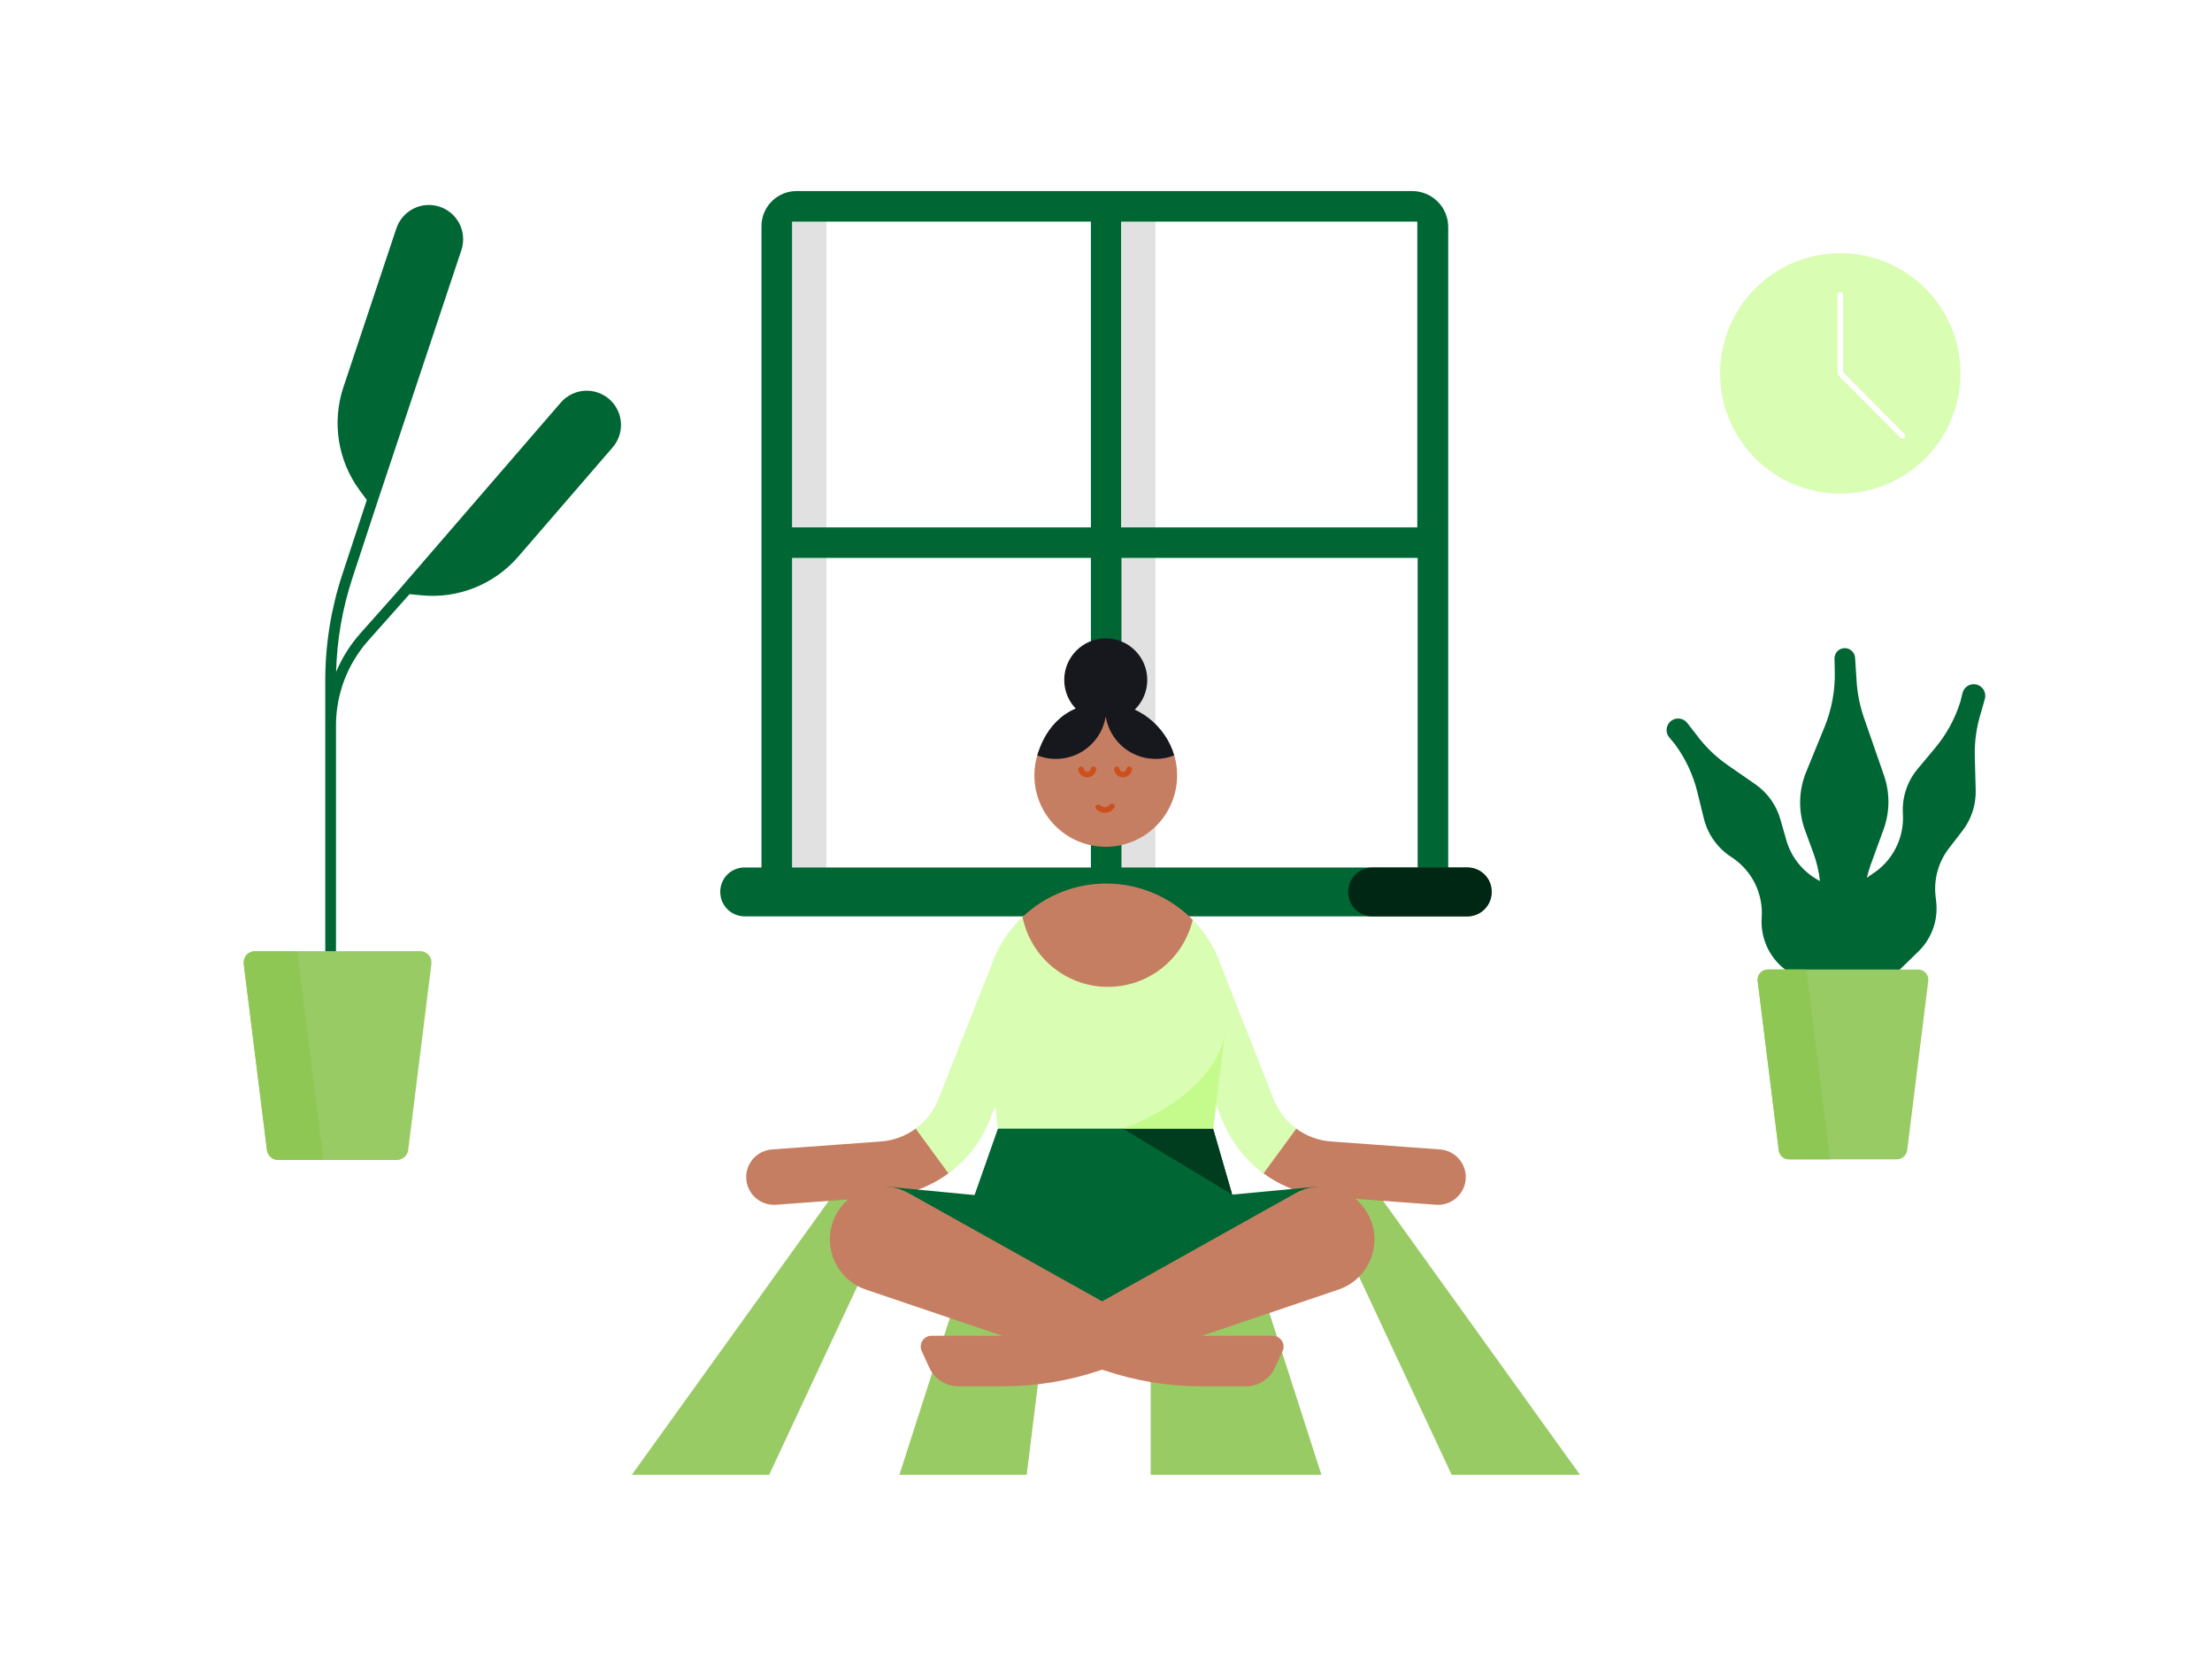 <svg xmlns="http://www.w3.org/2000/svg" height="900" width="1200" version="1.1" xmlns:xlink="http://www.w3.org/1999/xlink" xmlns:svgjs="http://svgjs.com/svgjs"><rect fill="#ffffff" width="1200" height="900"></rect><g><path d="M-374.11 629.58H1580.83L1576.4 1079.58H-380.83L-377.16 629.58Z" fill="#ffffff" opacity="1" stroke-width="3" stroke="none"></path></g><g><path d="M777.37 111.94L615.78 109.16 447.54 110.82 425.45 117.78 421.22 459.84 438.41 477.63 607.85 486.33 617.25 477.34 626.24 488.71 777.37 477.65V111.94Z" fill="#ffffff" opacity="1" stroke-width="3" stroke="none"></path><path d="M448.31 111.94H421.39V477.65H448.31V111.94Z" fill="#e1e1e1" opacity="1" stroke-width="3" stroke="none"></path><path d="M626.82 111.94H608.18V477.65H626.82V111.94Z" fill="#e1e1e1" opacity="1" stroke-width="3" stroke="none"></path><path d="M766.39 103.65H432.16C429.65 103.65 427.17 104.13 424.87 105.08 422.55 106.06 420.44 107.44 418.68 109.22 416.89 110.98 415.51 113.1 414.53 115.42 413.58 117.72 413.1 120.2 413.1 122.71V477.03H429.67V302.66H591.82V477.03H608.39V302.66H769.08V477.03H785.65V122.91C785.59 117.82 783.54 112.95 779.94 109.37 776.35 105.77 771.49 103.72 766.39 103.65ZM429.67 286.3V120.22H591.82V286.1H429.67V286.3ZM608.18 286.3V120.22H768.88V286.1H608.18V286.3Z" fill="#006633" opacity="1" stroke-width="3" stroke="none"></path><path d="M795.8 497.12H403.99C402.25 497.12 400.53 496.78 398.92 496.12 397.3 495.46 395.83 494.49 394.61 493.24 393.37 492.02 392.4 490.55 391.73 488.94 391.07 487.34 390.74 485.6 390.74 483.86 390.72 482.12 391.05 480.38 391.71 478.77 392.35 477.15 393.33 475.68 394.57 474.44 395.81 473.2 397.28 472.22 398.9 471.58 400.51 470.92 402.25 470.59 403.99 470.61H795.8C797.54 470.61 799.28 470.94 800.87 471.6 802.49 472.27 803.96 473.24 805.18 474.48 806.42 475.7 807.4 477.17 808.06 478.79 808.72 480.4 809.05 482.12 809.05 483.86 809.07 485.6 808.74 487.34 808.1 488.96 807.44 490.57 806.46 492.04 805.22 493.29 803.98 494.53 802.51 495.5 800.89 496.16 799.28 496.81 797.54 497.14 795.8 497.12Z" fill="#006633" opacity="1" stroke-width="3" stroke="none"></path><path d="M744.65 497.12H796.01C797.74 497.12 799.48 496.78 801.08 496.12 802.69 495.46 804.16 494.49 805.39 493.24 806.63 492.02 807.6 490.55 808.26 488.94 808.93 487.34 809.26 485.6 809.26 483.86 809.28 482.12 808.95 480.38 808.31 478.77 807.64 477.15 806.67 475.68 805.43 474.44 804.19 473.2 802.71 472.22 801.1 471.58 799.48 470.92 797.74 470.59 796.01 470.61H744.65C742.91 470.61 741.19 470.94 739.57 471.6 737.96 472.27 736.49 473.24 735.27 474.48 734.02 475.7 733.05 477.17 732.39 478.79 731.73 480.4 731.39 482.12 731.39 483.86 731.37 485.6 731.71 487.34 732.37 488.96 733.01 490.57 733.98 492.04 735.23 493.29 736.47 494.53 737.94 495.5 739.55 496.16 741.17 496.81 742.91 497.14 744.65 497.12Z" fill="#002714" opacity="1" stroke-width="3" stroke="none"></path></g><g><path d="M332.92 219.06C331.23 216.9 329.09 215.14 326.63 213.92 324.17 212.69 321.49 212.02 318.74 211.95 316 211.89 313.28 212.43 310.77 213.54 308.26 214.66 306.03 216.31 304.23 218.38L215.17 321.46 195.47 343.62C189.98 349.81 185.55 356.86 182.34 364.48 182.79 347.21 185.75 330.09 191.15 313.67L204.48 273.13 250.31 135.66C251.18 133.05 251.46 130.29 251.13 127.57 250.81 124.84 249.88 122.23 248.42 119.9 246.96 117.58 245 115.61 242.69 114.13 240.39 112.65 237.78 111.7 235.05 111.35 230.78 110.79 226.44 111.75 222.79 114.04 219.14 116.34 216.4 119.82 215.03 123.91L186.28 210.1C183.17 219.45 182.35 229.41 183.89 239.14 185.43 248.88 189.28 258.1 195.13 266.02L198.99 271.25 185.63 311.85C179.55 330.33 176.46 349.66 176.46 369.11V527.05H182.27V393.6C182.26 376.6 188.5 360.19 199.81 347.48L222.18 322.32 228.58 322.95C238.39 323.93 248.28 322.52 257.43 318.87 266.58 315.22 274.72 309.42 281.16 301.96L332.37 242.69C335.19 239.42 336.78 235.29 336.88 230.97 336.99 226.66 335.58 222.45 332.92 219.06Z" fill="#006633" stroke-linejoin="round" opacity="1" stroke-width="3" stroke="none"></path><path d="M234.04 522.9L221.45 623.89C221.27 625.37 220.54 626.74 219.42 627.73 218.3 628.72 216.86 629.27 215.36 629.27H150.92C149.43 629.27 147.98 628.72 146.86 627.73 145.74 626.74 145.02 625.37 144.83 623.89L132.24 522.9C132.14 522.04 132.21 521.16 132.46 520.33 132.73 519.5 133.16 518.73 133.73 518.08 134.31 517.42 135.02 516.9 135.81 516.54 136.6 516.19 137.46 516 138.33 516H227.96C228.83 516 229.69 516.19 230.49 516.54 231.27 516.91 231.98 517.42 232.55 518.08 233.13 518.73 233.56 519.5 233.82 520.33 234.08 521.17 234.15 522.04 234.04 522.9Z" fill="#99cb65" opacity="1" stroke-width="3" stroke="none"></path><path d="M175.45 629.27H150.91C149.42 629.27 147.97 628.72 146.85 627.73 145.73 626.74 145.01 625.37 144.82 623.89L132.23 522.9C132.13 522.04 132.2 521.16 132.46 520.32 132.72 519.5 133.15 518.73 133.72 518.08 134.3 517.42 135 516.9 135.8 516.54 136.59 516.19 137.45 516 138.32 516H161.31L175.45 629.27Z" fill="#8fc755" opacity="1" stroke-width="3" stroke="none"></path></g><g><path d="M1072.28 371.36C1070.72 370.97 1069.07 371.19 1067.67 371.97 1066.27 372.76 1065.23 374.05 1064.75 375.59L1063.54 380.53C1060.69 389.75 1056.03 398.31 1049.84 405.73L1040.31 417.13C1034.76 423.77 1031.9 432.23 1032.28 440.87L1032.34 442.17C1032.61 448.51 1031.21 454.82 1028.27 460.44 1025.33 466.07 1020.95 470.82 1015.58 474.21V474.21C1014.6 474.83 1013.67 475.5 1012.77 476.23 1013.34 473.68 1014.08 471.18 1014.97 468.73L1021.82 449.96C1025.27 440.49 1025.35 430.11 1022.02 420.58L1011.23 389.5C1008.86 382.69 1007.48 375.57 1007.13 368.37L1006.38 356.94C1006.35 356.2 1006.16 355.48 1005.85 354.8 1005.53 354.14 1005.08 353.54 1004.53 353.04 1003.98 352.55 1003.34 352.18 1002.64 351.93 1001.94 351.68 1001.2 351.58 1000.46 351.62 999.01 351.71 997.65 352.35 996.67 353.43 995.7 354.49 995.17 355.9 995.2 357.35L995.36 364C995.63 374.44 993.72 384.83 989.77 394.49L979.8 418.87C975.68 428.96 975.48 440.23 979.24 450.46L983.77 462.8C985.57 467.69 986.75 472.78 987.31 477.96L986.13 477.31C977.83 472.66 971.69 464.92 969.07 455.77L965.81 444.38C963.61 436.69 958.81 429.99 952.23 425.44L937.34 415.12C930.61 410.46 924.72 404.7 919.9 398.08L915.43 392.34C914.95 391.68 914.34 391.11 913.63 390.69 912.92 390.26 912.14 389.97 911.33 389.86 910.52 389.73 909.68 389.76 908.88 389.96 908.08 390.16 907.33 390.51 906.67 391 906.01 391.48 905.44 392.09 905.02 392.8 904.59 393.51 904.3 394.29 904.19 395.1 904.06 395.91 904.09 396.75 904.29 397.55 904.48 398.35 904.84 399.1 905.33 399.76L908.59 403.67C914.34 411.43 918.48 420.25 920.79 429.62L924.34 444.05C926.39 452.45 931.53 459.78 938.72 464.59L939.8 465.31C945.07 468.84 949.32 473.7 952.12 479.4 954.91 485.1 956.15 491.44 955.71 497.77 955.34 503.12 956.29 508.49 958.48 513.39 960.67 518.29 964.03 522.58 968.28 525.86L992.83 544.89 1011.63 544.42 1040.69 516.21C1044.31 512.7 1047.07 508.38 1048.74 503.63 1050.42 498.86 1050.96 493.77 1050.34 488.76L1050.08 486.61C1048.91 477.16 1051.52 467.64 1057.34 460.11L1064.58 450.75C1069.47 444.42 1072.03 436.59 1071.81 428.59L1071.32 410.47C1071.1 402.3 1072.26 394.14 1074.74 386.33L1076.72 379.34C1076.98 378.52 1077.06 377.66 1076.98 376.82 1076.89 375.97 1076.63 375.14 1076.22 374.39 1075.8 373.65 1075.24 373 1074.56 372.48 1073.88 371.95 1073.11 371.58 1072.28 371.36V371.36Z" fill="#006633" stroke-linejoin="round" opacity="1" stroke-width="3" stroke="none"></path><path d="M1046.08 532.22L1034.64 624.03C1034.47 625.38 1033.81 626.62 1032.79 627.52 1031.77 628.42 1030.46 628.92 1029.1 628.92H970.52C969.15 628.92 967.84 628.43 966.81 627.52 965.8 626.62 965.15 625.38 964.98 624.03L953.53 532.22C953.43 531.44 953.51 530.64 953.74 529.88 953.97 529.12 954.36 528.42 954.88 527.84 955.41 527.24 956.05 526.76 956.77 526.44 957.5 526.12 958.28 525.95 959.07 525.95H1040.55C1041.34 525.95 1042.12 526.12 1042.85 526.44 1043.56 526.76 1044.21 527.24 1044.73 527.84 1045.26 528.43 1045.65 529.13 1045.88 529.88 1046.11 530.64 1046.18 531.44 1046.08 532.22V532.22Z" fill="#99cb65" opacity="1" stroke-width="3" stroke="none"></path><path d="M992.81 628.92H970.51C969.15 628.92 967.83 628.43 966.81 627.52 965.79 626.62 965.14 625.38 964.97 624.03L953.53 532.22C953.43 531.44 953.5 530.64 953.74 529.88 953.97 529.12 954.36 528.42 954.88 527.84 955.4 527.24 956.05 526.76 956.77 526.44 957.5 526.12 958.28 525.95 959.07 525.95H979.97L992.81 628.92Z" fill="#8fc755" opacity="1" stroke-width="3" stroke="none"></path></g><g><path d="M748.52 648.95H716.86L693.27 668.39 668.28 648.95H624.24L599.4 668.62 575.67 648.95H536.5L508.19 665.17 487.92 648.95H451.39L342.78 800.05H417.28L454.23 787.05 487.92 800.05H556.99L597.3 774.74 624.24 800.05H716.86L750.97 784.71 787.5 800.05H857.13L748.52 648.95Z" fill="#99cb65" stroke-linejoin="round" opacity="1" stroke-width="3" stroke="none"></path><path d="M556.99 800.05H624.24V648.95H575.67L556.99 800.05ZM417.28 800.05H487.92L536.5 648.95H487.92L417.28 800.05ZM716.86 648.95H668.28L716.86 800.05H787.5L716.86 648.95Z" fill="#ffffff" opacity="1" stroke-width="3" stroke="none"></path></g><g><path d="M781.24 623.57L722.12 619.24C715.3 618.74 708.76 616.34 703.25 612.29 701.66 611.12 699.85 610.28 697.94 609.81 696.02 609.35 694.02 609.26 692.07 609.56 690.12 609.86 688.25 610.54 686.56 611.56 684.87 612.59 683.4 613.93 682.23 615.53 681.06 617.12 680.22 618.92 679.75 620.84 679.28 622.76 679.19 624.75 679.49 626.7 679.79 628.65 680.48 630.53 681.5 632.22 682.52 633.9 683.87 635.37 685.46 636.54 695.52 643.93 707.47 648.33 719.92 649.24L779.04 653.57C779.41 653.59 779.79 653.61 780.15 653.61 784.05 653.61 787.79 652.09 790.59 649.38 793.39 646.68 795.03 643 795.17 639.11 795.31 635.22 793.94 631.43 791.34 628.53 788.74 625.63 785.13 623.85 781.24 623.57V623.57ZM496.74 612.29C491.23 616.34 484.69 618.74 477.87 619.24L418.75 623.57C414.87 623.85 411.25 625.63 408.65 628.53 406.06 631.43 404.68 635.22 404.82 639.11 404.96 643 406.6 646.68 409.4 649.38 412.21 652.09 415.94 653.61 419.83 653.61 420.2 653.61 420.58 653.6 420.94 653.57L480.07 649.24C492.52 648.33 504.47 643.93 514.53 636.54 517.74 634.18 519.9 630.64 520.5 626.7 521.1 622.76 520.12 618.74 517.76 615.52 515.4 612.3 511.86 610.16 507.92 609.55 503.98 608.95 499.95 609.93 496.74 612.29V612.29Z" fill="#c67e62" opacity="1" stroke-width="3" stroke="none"></path><path d="M690.95 596.39L662.42 523.86 634.24 535.04 663 607.49C667.61 619.09 675.39 629.16 685.46 636.54L703.25 612.29C697.74 608.26 693.47 602.75 690.95 596.39V596.39ZM509.03 596.39C506.51 602.74 502.25 608.25 496.74 612.29L514.53 636.54C524.61 629.16 532.38 619.09 536.98 607.48L565.74 535.03 537.74 523.94 509.03 596.39Z" fill="#d9fdb3" opacity="1" stroke-width="3" stroke="none"></path><path d="M599.86 391.37C612.31 391.37 622.39 381.29 622.39 368.84 622.39 356.41 612.31 346.32 599.86 346.32 587.43 346.32 577.34 356.41 577.34 368.84 577.34 381.29 587.43 391.37 599.86 391.37Z" fill="#17171e" opacity="1" stroke-width="3" stroke="none"></path><path d="M561.15 420.66C561.15 430.93 565.23 440.78 572.49 448.04 579.75 455.3 589.6 459.38 599.86 459.38 610.13 459.38 619.98 455.3 627.24 448.04 634.5 440.78 638.58 430.93 638.58 420.66V419.95C638.53 416.5 638.01 413.08 637.03 409.77 608.77 396.92 600.08 385.53 600.08 385.53 600.08 385.53 565.92 398.79 562.72 409.77 561.66 413.31 561.14 416.97 561.15 420.66Z" fill="#c67e62" opacity="1" stroke-width="3" stroke="none"></path><path d="M599.86 381.38H599.42C574.96 381.38 565.92 398.79 562.72 409.77 566.49 411.27 570.56 411.91 574.62 411.64 578.67 411.37 582.61 410.21 586.16 408.23 589.71 406.24 592.77 403.49 595.12 400.19 597.48 396.87 599.07 393.08 599.77 389.08 599.77 389.06 599.78 389.03 599.8 389.02 599.81 389.01 599.83 389 599.85 389 599.87 389 599.89 389.01 599.9 389.02 599.92 389.03 599.92 389.06 599.92 389.08 600.64 393.08 602.23 396.88 604.6 400.19 606.95 403.5 610.02 406.25 613.57 408.23 617.12 410.21 621.07 411.38 625.13 411.64 629.19 411.91 633.25 411.27 637.03 409.77 632.35 393.77 617.34 381.5 599.86 381.38Z" fill="#17171e" opacity="1" stroke-width="3" stroke="none"></path><path d="M595.81 438C595.81 438 599.83 441.56 603.23 437.48" stroke="#cd4f1c" stroke-width="3" stroke-linecap="round" stroke-linejoin="round" opacity="1" fill="none"></path><path d="M593.16 417.33C593.02 418.13 592.62 418.84 592 419.37 591.4 419.88 590.62 420.18 589.82 420.18 589.01 420.19 588.23 419.91 587.62 419.4 586.99 418.89 586.57 418.18 586.42 417.39" stroke="#cd4f1c" stroke-width="3" stroke-linecap="round" stroke-linejoin="round" opacity="1" fill="none"></path><path d="M612.62 417.33C612.49 418.13 612.08 418.84 611.47 419.37 610.86 419.88 610.09 420.18 609.28 420.18 608.47 420.19 607.69 419.91 607.08 419.4 606.46 418.89 606.04 418.18 605.89 417.39" stroke="#cd4f1c" stroke-width="3" stroke-linecap="round" stroke-linejoin="round" opacity="1" fill="none"></path><path d="M665.33 554.04L658.09 612.28 620.59 642.7 541.37 612.28 534.66 552.49C533.51 542.38 534.72 532.15 538.2 522.6 541.68 513.05 547.34 504.43 554.73 497.44 566.48 486.25 600.09 530.86 600.09 530.86 600.09 530.86 635.17 486.91 647.03 498.99 654.1 506.14 659.42 514.84 662.6 524.38 665.77 533.92 666.71 544.07 665.33 554.04V554.04Z" fill="#d9fdb3" opacity="1" stroke-width="3" stroke="none"></path><path d="M541.37 612.28L512.91 693.17 601.36 720.87 682.91 697.84 658.09 612.28H541.37Z" fill="#006633" opacity="1" stroke-width="3" stroke="none"></path><path d="M609.25 612.28L668.46 648.05 658.09 612.28H609.25Z" fill="#003c1e" opacity="1" stroke-width="3" stroke="none"></path><path d="M609.25 612.28C609.25 612.28 658.85 595.45 664.56 560.18L658.09 612.28H609.25Z" fill="#c5fb8c" stroke-linejoin="round" opacity="1" stroke-width="3" stroke="none"></path><path d="M530.82 691.18L479.93 643.64 542.84 649.68" fill="#006633" stroke-linecap="round" stroke-linejoin="round" opacity="1" stroke-width="3" stroke="none"></path><path d="M663.48 691.18L714.36 643.74 651.46 649.68" fill="#006633" stroke-linecap="round" stroke-linejoin="round" opacity="1" stroke-width="3" stroke="none"></path><path d="M454.32 657.52C452.1 661.2 450.74 665.33 450.32 669.61 449.91 673.89 450.47 678.21 451.94 682.24 453.41 686.28 455.78 689.93 458.85 692.93 461.93 695.94 465.63 698.21 469.7 699.59L598.96 743.38C615.95 749.13 633.76 752.07 651.7 752.07H675.92C679.23 752.07 682.47 751.12 685.26 749.33 688.05 747.54 690.27 744.99 691.65 741.98L695.8 732.95C696.21 732.06 696.39 731.08 696.32 730.1 696.26 729.12 695.94 728.17 695.41 727.35 694.88 726.52 694.16 725.84 693.29 725.37 692.43 724.9 691.46 724.65 690.48 724.65H631.33L492.95 647.28C486.44 643.64 478.77 642.67 471.56 644.58 464.36 646.5 458.18 651.14 454.32 657.52Z" fill="#c67e62" stroke-linejoin="round" opacity="1" stroke-width="3" stroke="none"></path><path d="M741.5 657.52C743.72 661.2 745.08 665.33 745.5 669.61 745.91 673.89 745.36 678.21 743.88 682.24 742.41 686.28 740.04 689.93 736.97 692.93 733.89 695.94 730.19 698.21 726.12 699.59L596.86 743.38C579.87 749.13 562.05 752.07 544.12 752.07H519.9C516.59 752.07 513.35 751.12 510.56 749.33 507.77 747.54 505.55 744.99 504.17 741.98L500.02 732.95C499.61 732.06 499.43 731.08 499.5 730.1 499.57 729.12 499.88 728.17 500.41 727.35 500.94 726.52 501.67 725.84 502.53 725.37 503.39 724.9 504.35 724.65 505.34 724.65H564.48L702.87 647.28C709.38 643.65 717.05 642.68 724.26 644.58 731.46 646.5 737.65 651.14 741.5 657.52V657.52Z" fill="#c67e62" stroke-linejoin="round" opacity="1" stroke-width="3" stroke="none"></path><path d="M647.03 498.99C644.56 509.48 638.56 518.8 630.06 525.43 621.55 532.04 611.03 535.55 600.25 535.37 589.48 535.19 579.09 531.33 570.81 524.43 562.53 517.54 556.85 508.01 554.73 497.44 567.24 485.54 583.93 479.04 601.2 479.32 618.46 479.61 634.93 486.67 647.03 498.99V498.99Z" fill="#c67e62" opacity="1" stroke-width="3" stroke="none"></path></g><g><path d="M998.35 267.76C1034.35 267.76 1063.55 238.58 1063.55 202.56 1063.55 166.55 1034.35 137.35 998.35 137.35 962.33 137.35 933.14 166.55 933.14 202.56 933.14 238.58 962.33 267.76 998.35 267.76Z" fill="#d9fdb3" opacity="1" stroke-width="3" stroke="none"></path><path d="M998.35 159.99V202.56L1032.11 236.46" stroke="#ffffff" stroke-width="3" stroke-linecap="round" stroke-linejoin="round" opacity="1" fill="none"></path></g></svg>